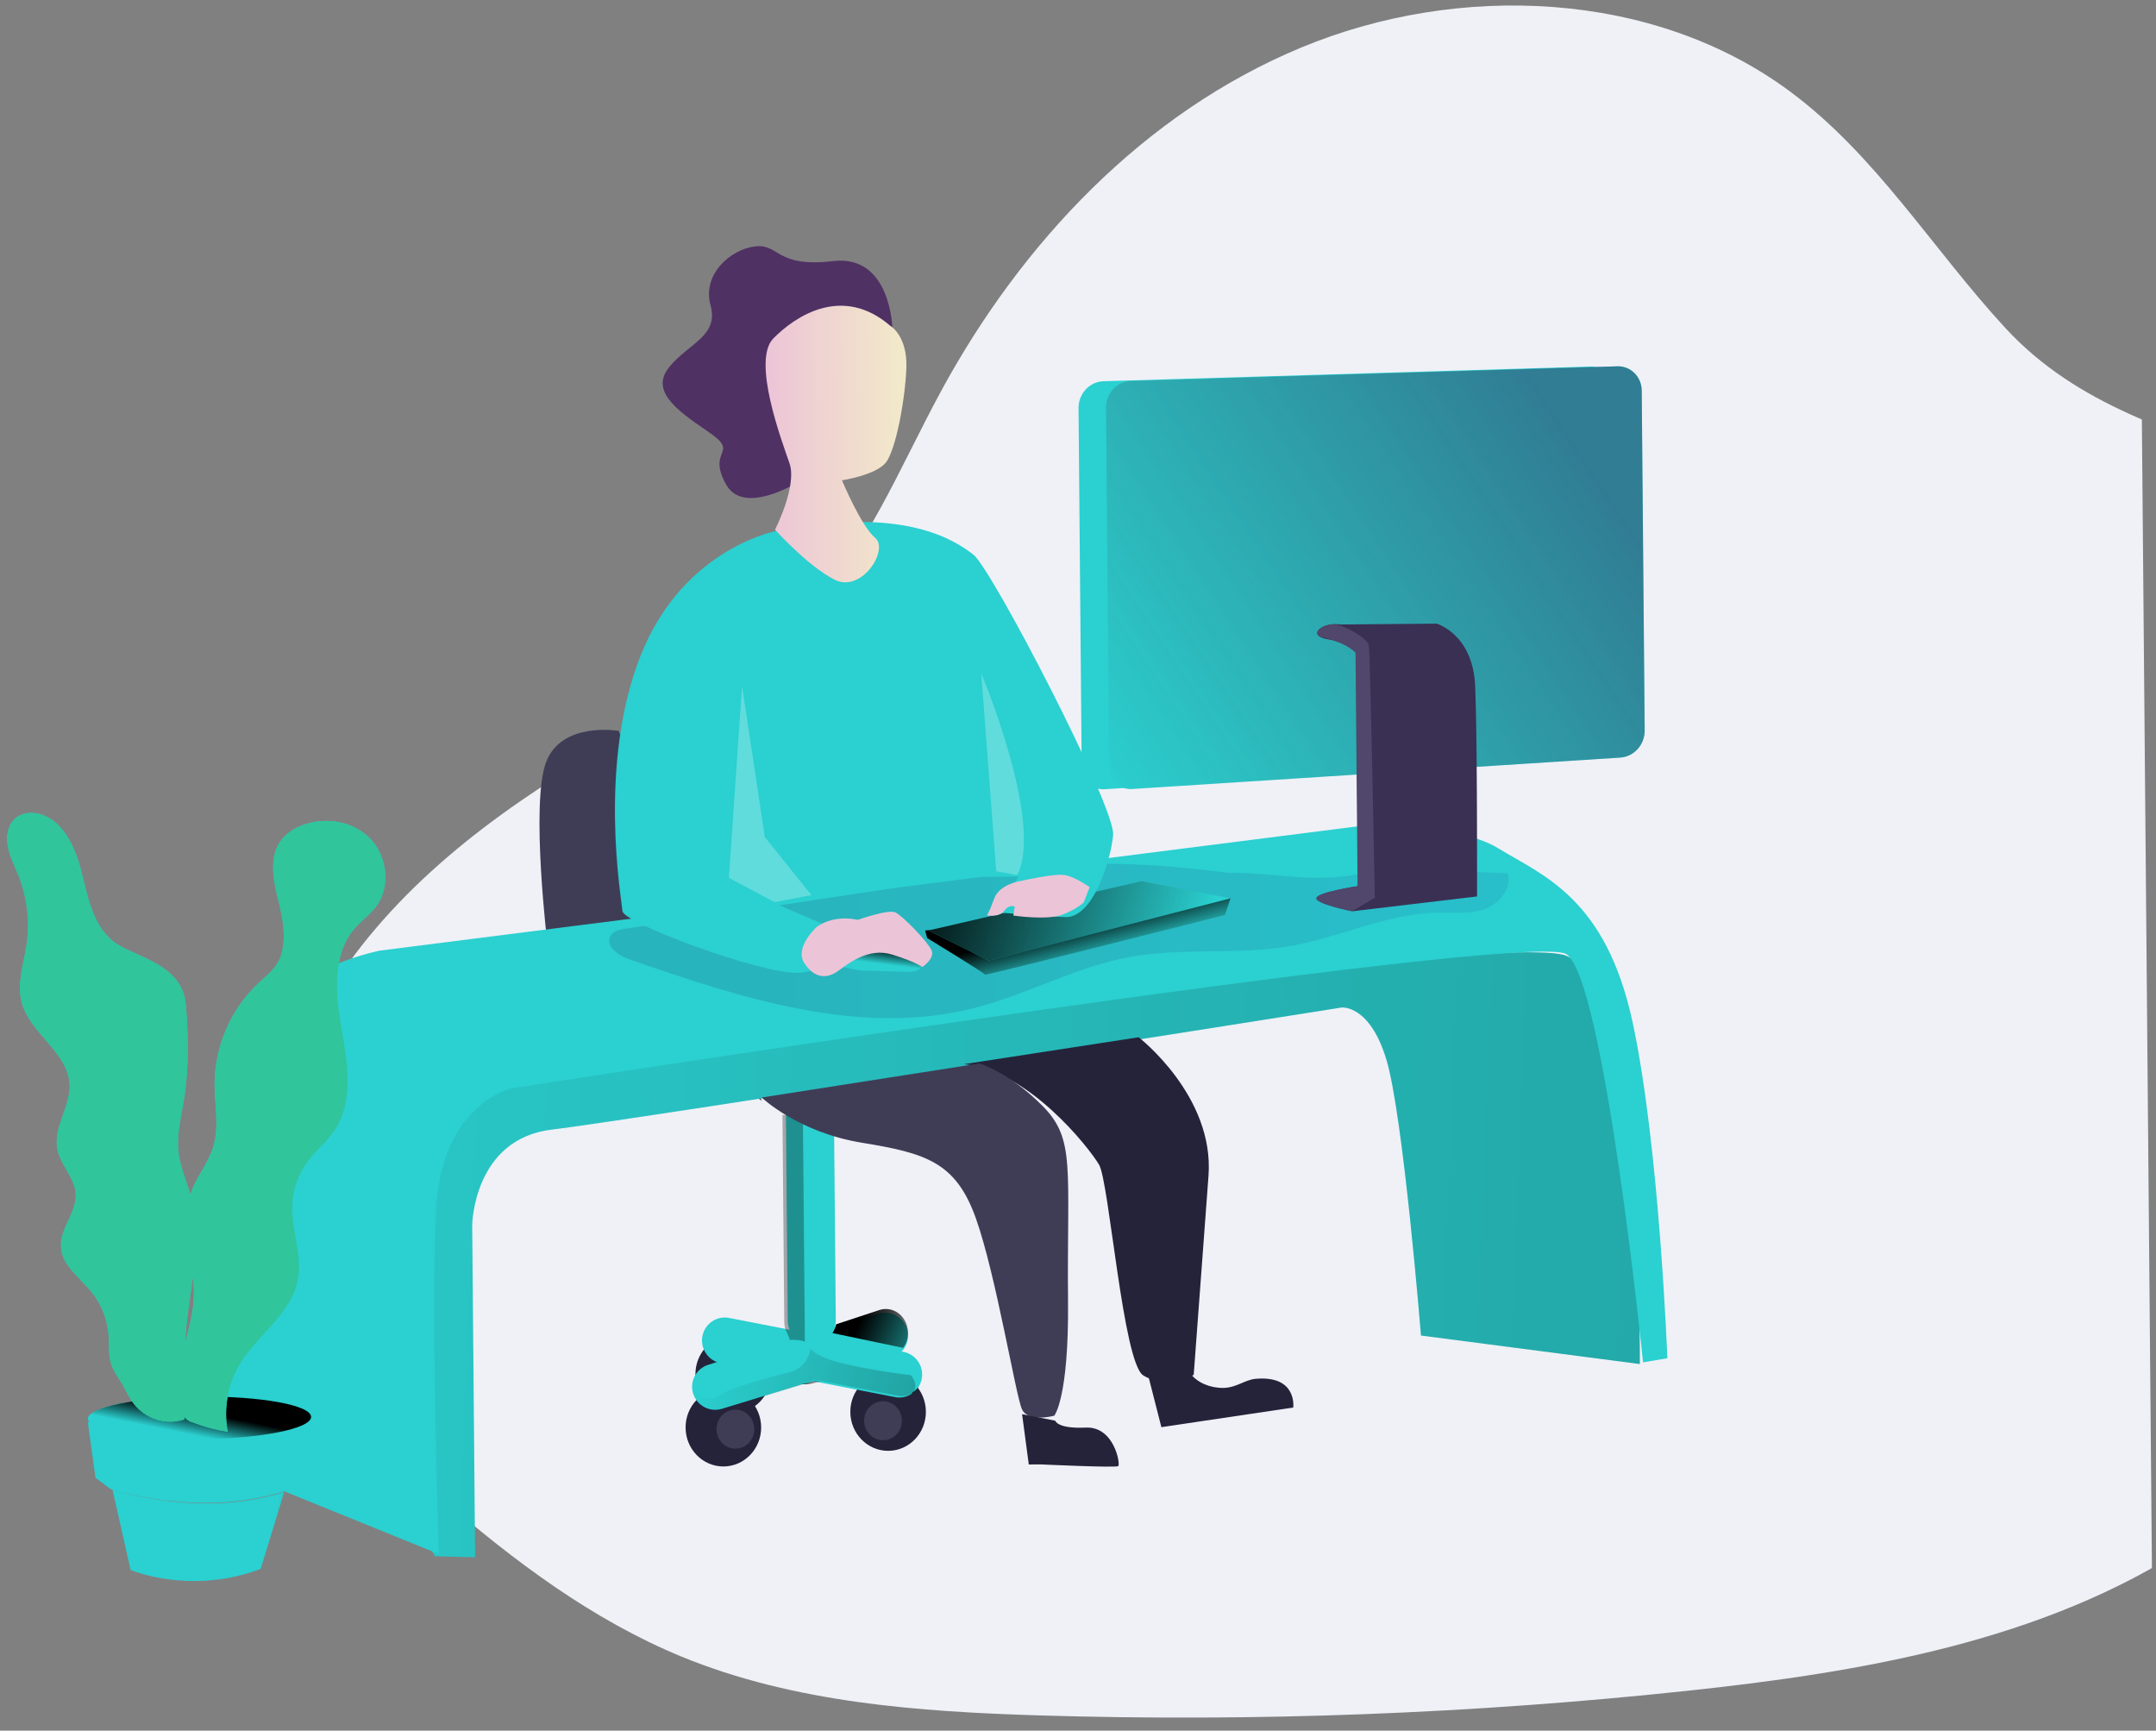 <svg width="608" height="488" viewBox="0 0 608 488" fill="none" xmlns="http://www.w3.org/2000/svg">
<rect x="0" y="0" width="608" height="488" fill="#808080" stroke="none"/>
<g clip-path="url(#clip0_1_7)">
<path d="M565.57 92.545C545.06 70.339 529.101 43.756 504.662 25.701C466.273 -2.718 411.361 -5.041 366.927 13.413C322.491 31.866 288.072 68.58 265.537 110.008C253.682 131.805 244.43 155.549 226.936 173.429C212.148 188.535 192.623 198.261 174.122 208.831C144.293 225.826 115.602 246.297 96.447 274.209C77.293 302.12 68.939 338.632 81.613 369.788C90.16 390.811 107.149 407.449 124.537 422.495C144.999 440.186 166.97 456.726 192.25 467.152C223.898 480.121 258.927 482.662 293.265 483.71C354.14 485.556 415.077 483.243 475.622 476.789C525.2 471.51 576.25 462.794 617.532 435.664C675.361 397.672 704.743 328.733 710.905 261.33C713.415 234.37 712.475 206.386 701.522 181.489C675.327 121.936 606.183 136.524 565.569 92.545L565.57 92.545Z" fill="#EFF1F7"/>
<path d="M174.488 206.096C174.488 206.096 158.383 203.289 153.981 214.945C149.579 226.6 154.434 266.676 154.434 266.676L214.81 310.412L174.488 206.096Z" fill="#3F3D56"/>
<path d="M251.48 382.821L227.758 390.037C224.311 391.077 220.669 389.147 219.61 385.722C218.566 382.293 220.505 378.668 223.947 377.615L247.637 370.393C251.081 369.353 254.723 371.278 255.784 374.701C256.839 378.125 254.916 381.754 251.48 382.821V382.821Z" fill="#2BD0D0"/>
<path d="M250.546 409.103C256.43 409.052 261.157 404.085 261.104 398.01C261.051 391.935 256.237 387.052 250.353 387.104C244.469 387.155 239.742 392.122 239.795 398.197C239.848 404.272 244.662 409.155 250.546 409.103Z" fill="#25233A"/>
<path d="M249.067 406.116C252.009 406.09 254.372 403.607 254.346 400.569C254.319 397.532 251.912 395.09 248.97 395.116C246.028 395.142 243.665 397.625 243.691 400.663C243.718 403.7 246.125 406.142 249.067 406.116Z" fill="#3F3D56"/>
<path d="M206.863 398.485C212.747 398.434 217.474 393.467 217.421 387.392C217.368 381.317 212.555 376.434 206.67 376.486C200.786 376.538 196.059 381.504 196.112 387.579C196.165 393.654 200.979 398.537 206.863 398.485Z" fill="#25233A"/>
<path d="M210.645 387.952C210.658 389.41 210.109 390.814 209.119 391.854C208.129 392.894 206.779 393.486 205.366 393.498C203.954 393.51 202.594 392.943 201.585 391.92C200.577 390.898 200.004 389.504 199.991 388.045C199.978 386.586 200.527 385.182 201.517 384.142C202.507 383.102 203.857 382.511 205.27 382.498C206.683 382.486 208.043 383.054 209.051 384.076C210.059 385.099 210.633 386.493 210.645 387.952V387.952Z" fill="url(#paint0_linear_1_7)"/>
<path d="M204.089 413.51C209.973 413.459 214.7 408.492 214.647 402.417C214.593 396.342 209.78 391.459 203.896 391.511C198.012 391.562 193.285 396.529 193.338 402.604C193.391 408.679 198.204 413.562 204.089 413.51Z" fill="#25233A"/>
<path d="M212.714 402.934C212.727 404.393 212.178 405.796 211.188 406.837C210.198 407.877 208.848 408.468 207.435 408.48C206.022 408.493 204.662 407.925 203.654 406.903C202.646 405.88 202.072 404.486 202.06 403.027C202.047 401.569 202.596 400.165 203.586 399.125C204.576 398.085 205.926 397.493 207.339 397.481C208.752 397.469 210.112 398.036 211.12 399.059C212.128 400.081 212.701 401.475 212.714 402.934Z" fill="#3F3D56"/>
<path d="M252.433 393.96L203.153 384.345C199.685 383.659 197.418 380.265 198.081 376.753C198.759 373.247 202.108 370.954 205.577 371.621L254.856 381.217C258.324 381.904 260.591 385.297 259.929 388.81C259.259 392.323 255.907 394.626 252.433 393.96V393.96Z" fill="#2BD0D0"/>
<path d="M221.616 313.353L235.176 313.234L235.693 372.232C235.727 376.098 232.72 379.258 228.977 379.291C227.18 379.306 225.449 378.583 224.167 377.282C222.885 375.98 222.156 374.206 222.14 372.35L221.623 313.353L221.616 313.353Z" fill="#2BD0D0"/>
<path d="M227.312 390.014L203.607 397.247C200.16 398.291 196.515 396.36 195.457 392.93C194.413 389.499 196.351 385.872 199.791 384.818L223.496 377.605C226.939 376.564 230.579 378.491 231.64 381.914C232.676 385.341 230.742 388.957 227.312 390.013L227.312 390.014Z" fill="#2BD0D0"/>
<path d="M231.97 389.525L228.948 390.102C228.03 390.275 227.097 390.341 226.165 390.299L227.427 390.06C228.263 389.908 229.076 389.648 229.848 389.284L231.97 389.525Z" fill="url(#paint1_linear_1_7)"/>
<path d="M256.066 375.791C256.082 377.335 255.597 378.84 254.689 380.066L234.756 375.89C235.253 375.142 235.607 374.304 235.798 373.419L248.02 369.389C248.807 369.136 249.636 369.053 250.456 369.146C251.276 369.238 252.068 369.504 252.784 369.926C254.245 370.78 255.331 372.228 255.806 373.947C255.97 374.546 256.058 375.167 256.066 375.791V375.791Z" fill="url(#paint2_linear_1_7)"/>
<path opacity="0.31" d="M221.396 374.46C221.25 373.947 221.173 373.416 221.169 372.882L220.656 314.361L226.412 314.311L226.965 377.378C226.91 377.689 226.932 378.006 227.028 378.308C226.138 377.998 225.207 377.833 224.268 377.821C223.599 377.787 222.926 377.793 222.257 377.839L222.668 377.735C222.921 377.693 221.739 375.652 221.397 374.46L221.396 374.46Z" fill="url(#paint3_linear_1_7)"/>
<path opacity="0.31" d="M257.464 392.842C256.529 393.373 255.475 393.656 254.4 393.665C253.968 393.667 253.536 393.628 253.111 393.546L231.369 389.33L229.558 388.983C228.942 389.468 228.245 389.831 227.501 390.056L226.429 390.383L204.186 397.244C200.791 398.28 197.202 396.362 196.159 392.952C198.109 394.74 201.048 394.882 203.159 393.292C205.865 391.372 216.68 388.43 222.806 386.862C225.702 386.139 227.901 383.767 228.418 380.813C228.432 380.64 228.456 380.466 228.491 380.295C229.523 381.399 231.414 382.632 234.821 383.663C243.213 386.178 256.814 387.774 256.814 387.774C256.814 387.774 259.288 390.173 257.464 392.842V392.842Z" fill="url(#paint4_linear_1_7)"/>
<path d="M259.105 391.027C258.593 391.817 257.942 392.501 257.186 393.044C257.833 392.38 258.473 391.707 259.105 391.027V391.027Z" fill="url(#paint5_linear_1_7)"/>
<path d="M222.437 373.907C222.718 375.08 223.296 376.155 224.111 377.022C223.908 377.063 223.7 377.118 223.491 377.179L202.943 383.519C199.767 382.734 197.653 379.7 197.995 376.416C198.335 373.133 201.025 370.608 204.293 370.507C204.732 370.504 205.17 370.544 205.602 370.627L222.437 373.907V373.907Z" fill="url(#paint6_linear_1_7)"/>
<path d="M251.647 92.488C251.647 92.488 251.197 71.686 234.942 73.624C218.685 75.559 219.873 68.661 212.929 69.478C205.987 70.295 197.975 77.395 200.369 86.056C202.765 94.718 194.329 96.733 188.835 103.368C183.339 110.003 190.246 115.332 199.656 121.69C209.066 128.048 199.117 126.468 204.751 136.601C210.386 146.733 229.045 133.563 229.045 133.563L251.647 92.488Z" fill="#503164"/>
<path d="M122.618 438.826L133.983 439.125L133.161 345.384C133.161 345.384 133.52 321.139 155.643 318.513C177.764 315.888 378.323 284.095 378.323 284.095C378.323 284.095 386.275 283.155 390.998 298.885C395.72 314.616 400.726 376.59 400.726 376.59L462.442 384.627C462.442 384.627 463.109 275.067 440.796 269.217C418.484 263.367 127.654 296.721 127.654 296.721C127.654 296.721 107.084 413.258 122.618 438.826V438.826Z" fill="#2BD0D0"/>
<path opacity="0.197" d="M122.618 438.826L133.983 439.125L133.161 345.384C133.161 345.384 133.52 321.139 155.643 318.513C177.764 315.888 378.323 284.095 378.323 284.095C378.323 284.095 386.275 283.155 390.998 298.885C395.72 314.616 400.726 376.59 400.726 376.59L462.442 384.627C462.442 384.627 463.109 275.067 440.796 269.217C418.484 263.367 127.654 296.721 127.654 296.721C127.654 296.721 107.084 413.258 122.618 438.826V438.826Z" fill="url(#paint7_linear_1_7)"/>
<path d="M62.714 308.529C62.714 308.529 67.999 276.725 107.057 268.06L382.995 232.998C382.995 232.998 410.101 231.601 422.575 239.239C435.048 246.876 452.81 253.142 460.377 288.132C467.943 323.123 470.203 382.992 470.203 382.992L463.345 384.152C463.345 384.152 452.372 275.804 441.693 269.031C431.014 262.26 144.256 306.893 144.256 306.893C144.256 306.893 124.377 311.156 122.909 341.614C121.442 372.071 123.755 438.215 123.755 438.215L63.636 413.798L62.714 308.529Z" fill="#2BD0D0"/>
<path opacity="0.19" d="M346.395 246.101C332.08 244.326 317.654 243.077 303.251 243.759C292.426 244.287 281.682 245.914 270.958 247.535L176.373 261.867C174.767 262.111 172.94 262.5 172.149 263.948C170.631 266.714 174.279 269.394 177.225 270.416C208.812 281.396 242.554 292.501 274.897 284.191C289.684 280.392 303.382 272.653 318.391 269.874C333.398 267.096 348.849 269.398 363.825 266.77C377.905 264.302 391.271 257.52 405.562 257.33C409.944 257.292 414.461 257.829 418.606 256.377C422.752 254.926 426.39 250.57 425.201 246.269C411.779 245.908 396.695 243.511 383.557 246.372C370.555 249.198 359.44 245.987 346.395 246.101V246.101Z" fill="url(#paint8_linear_1_7)"/>
<path d="M260.884 262.387L261.455 264.496C261.455 264.496 277.895 274.525 277.795 274.854C277.695 275.183 345.477 258.021 345.477 258.021L347.015 253.252L260.884 262.387Z" fill="#2BD0D0"/>
<path d="M260.884 262.387L261.455 264.496C261.455 264.496 277.895 274.525 277.795 274.854C277.695 275.183 345.477 258.021 345.477 258.021L347.015 253.252L260.884 262.387Z" fill="url(#paint9_linear_1_7)"/>
<path d="M261.853 262.362L321.892 248.472L347.016 253.306L278.823 270.85L261.853 262.362Z" fill="#2BD0D0"/>
<path d="M261.853 262.362L321.892 248.472L347.016 253.306L278.823 270.85L261.853 262.362Z" fill="url(#paint10_linear_1_7)"/>
<path d="M242.416 273.653L256.423 274.042C256.423 274.042 259.982 274.239 260.874 271.286C261.769 268.333 255.089 262.176 254.379 262.066C253.668 261.954 235.285 267.453 237.989 272.766L242.416 273.653Z" fill="#2BD0D0"/>
<path d="M242.416 273.653L256.423 274.042C256.423 274.042 259.982 274.239 260.874 271.286C261.769 268.333 255.089 262.176 254.379 262.066C253.668 261.954 235.285 267.453 237.989 272.766L242.416 273.653Z" fill="url(#paint11_linear_1_7)"/>
<path d="M80.163 420.652L73.516 442.388C53.751 449.912 36.827 442.709 36.827 442.709L31.724 420.02C31.724 420.02 56.532 428.363 80.163 420.652Z" fill="#2BD0D0"/>
<path d="M80.163 420.652L73.516 442.388C53.751 449.912 36.827 442.709 36.827 442.709L31.724 420.02C31.724 420.02 56.532 428.363 80.163 420.652Z" fill="url(#paint12_linear_1_7)"/>
<path d="M87.736 400.529L85.672 417.491L80.094 420.547C56.285 428.176 31.254 419.937 31.254 419.937L26.922 416.692L24.778 401.08L87.736 400.529Z" fill="#2BD0D0"/>
<path d="M87.736 400.529L85.672 417.491L80.094 420.547C56.285 428.176 31.254 419.937 31.254 419.937L26.922 416.692L24.778 401.08L87.736 400.529Z" fill="url(#paint13_linear_1_7)"/>
<path d="M56.301 405.804C73.686 405.652 87.756 402.842 87.727 399.529C87.698 396.215 73.581 393.653 56.196 393.805C38.81 393.957 24.74 396.767 24.769 400.08C24.798 403.394 38.915 405.957 56.301 405.804Z" fill="#2BD0D0"/>
<path d="M56.301 405.804C73.686 405.652 87.756 402.842 87.727 399.529C87.698 396.215 73.581 393.653 56.196 393.805C38.81 393.957 24.74 396.767 24.769 400.08C24.798 403.394 38.915 405.957 56.301 405.804Z" fill="url(#paint14_linear_1_7)"/>
<path d="M40.717 269.966C37.622 268.478 34.298 267.364 31.613 265.175C26.2 260.723 24.771 252.987 23.027 246.052C21.285 239.116 17.963 231.503 11.313 229.567C8.825 228.852 5.917 229.169 4.047 231.02C2.075 232.971 1.699 236.151 2.268 238.95C2.836 241.749 4.182 244.25 5.229 246.899C7.673 253.055 8.459 259.779 7.503 266.357C6.713 271.753 4.758 277.232 6.09 282.504C8.35 291.448 19.262 296.609 19.643 305.843C19.903 312.074 15.016 317.885 16.189 324.009C17.054 328.539 21.107 332.046 21.366 336.656C21.654 341.883 16.935 346.35 17.211 351.578C17.486 356.806 22.544 360.256 25.861 364.341C28.645 367.778 30.317 372.027 30.644 376.493C30.84 379.282 30.52 382.176 31.42 384.814C32.076 386.741 33.369 388.372 34.376 390.104C35.487 391.974 36.329 394.001 37.662 395.73C39.329 397.882 41.586 399.465 44.138 400.272C46.689 401.08 49.417 401.074 51.965 400.256C52.921 393.298 51.97 386.216 52.19 379.188C52.627 365.575 57.463 351.817 54.175 338.634C52.969 333.801 50.691 329.222 50.25 324.255C49.859 319.819 50.959 315.411 51.714 311.025C53.272 301.967 53.164 292.618 52.412 283.48C51.819 276.229 46.878 272.929 40.718 269.966L40.717 269.966Z" fill="#2BD0D0"/>
<path d="M60.51 305.531C60.511 311.593 61.906 317.849 60.075 323.62C58.69 327.994 55.591 331.594 54.012 335.897C50.369 345.828 55.484 356.885 54.553 367.463C54.165 371.821 52.752 376.016 51.875 380.3C50.787 385.723 50.557 391.292 51.196 396.792C51.144 397.795 51.446 398.784 52.044 399.577C52.643 400.369 53.499 400.912 54.454 401.105C57.621 402.319 60.898 403.2 64.236 403.735C63.053 397.335 64.183 390.712 67.41 385.116C72.443 376.442 82.318 370.539 84.079 360.61C85.27 353.888 82.3 347.101 82.446 340.269C82.555 335.721 84.034 331.322 86.677 327.683C89.051 324.435 92.283 321.911 94.489 318.545C99.79 310.432 98.021 299.665 96.339 290.033C94.657 280.401 93.632 269.308 99.881 261.944C101.858 259.617 104.444 257.86 106.233 255.375C110.217 249.836 109.125 241.366 104.392 236.489C99.66 231.61 92.099 230.316 85.741 232.536C83.059 233.375 80.7 235.061 78.993 237.355C75.814 242.097 77.159 248.526 78.573 254.116C79.807 258.973 80.816 264.58 79.23 269.501C78.045 273.163 74.976 275.169 72.376 277.734C68.693 281.307 65.744 285.61 63.705 290.385C61.666 295.161 60.58 300.311 60.51 305.531V305.531Z" fill="#2BD0D0"/>
<path d="M54.501 359.34C53.65 365.941 52.397 372.598 52.185 379.212L52.191 379.877C52.179 380.042 52.144 380.203 52.088 380.357C51 385.785 50.766 391.359 51.394 396.865C51.436 397.758 51.662 398.631 52.055 399.425C52.027 399.705 51.99 399.977 51.955 400.256C49.407 401.074 46.678 401.08 44.126 400.272C41.573 399.465 39.315 397.882 37.647 395.729C36.353 394 35.471 391.973 34.361 390.103C33.321 388.364 32.059 386.733 31.403 384.812C30.503 382.161 30.823 379.281 30.626 376.491C30.3 372.024 28.627 367.774 25.843 364.337C22.525 360.279 17.46 356.894 17.19 351.579C16.919 346.264 21.634 341.884 21.345 336.655C21.088 332.045 17.032 328.539 16.168 324.007C14.994 317.882 19.902 312.071 19.623 305.839C19.242 296.604 8.327 291.442 6.066 282.497C4.741 277.224 6.688 271.744 7.479 266.348C8.44 259.778 7.663 253.06 5.23 246.907C4.183 244.258 2.837 241.765 2.268 238.957C1.7 236.152 2.075 232.978 4.048 231.02C5.951 229.169 8.827 228.852 11.316 229.567C17.974 231.503 21.284 239.144 23.035 246.08C24.785 253.017 26.208 260.747 31.622 265.205C34.297 267.409 37.633 268.509 40.73 269.998C46.898 272.961 51.84 276.261 52.428 283.446C53.148 292.585 53.288 301.935 51.73 310.994C50.974 315.381 49.887 319.79 50.265 324.226C50.643 328.663 52.541 332.847 53.795 337.142C53.934 337.626 54.072 338.116 54.191 338.607C55.864 345.432 55.406 352.354 54.501 359.34V359.34Z" fill="#30C59B"/>
<path d="M51.608 398.845C51.308 398.052 51.136 397.212 51.099 396.362C50.636 391.005 50.796 385.584 51.576 380.31C51.597 380.155 51.624 379.999 51.649 379.844C51.539 386.191 52.123 392.584 51.608 398.845V398.845Z" fill="url(#paint15_linear_1_7)"/>
<path d="M106.218 255.375C104.428 257.861 101.836 259.616 99.856 261.944C93.599 269.302 94.625 280.401 96.309 290.033C97.993 299.665 99.765 310.432 94.455 318.546C92.247 321.885 89.01 324.436 86.632 327.684C83.984 331.321 82.503 335.72 82.393 340.269C82.247 347.102 85.222 353.888 84.03 360.611C82.266 370.54 72.375 376.455 67.335 385.118C64.115 390.716 62.993 397.339 64.181 403.735C60.847 403.2 57.573 402.319 54.409 401.106C53.546 400.85 52.76 400.369 52.127 399.711C52.037 399.604 51.956 399.489 51.884 399.368C51.478 398.581 51.239 397.714 51.185 396.824C50.557 391.323 50.797 385.754 51.899 380.333C51.929 380.173 51.967 380.013 52.004 379.854C52.884 375.736 54.204 371.694 54.58 367.495C54.776 364.773 54.7 362.037 54.353 359.331C55.267 352.351 55.728 345.436 54.024 338.665C53.904 338.176 53.764 337.685 53.624 337.201C53.743 336.775 53.881 336.349 54.039 335.929C55.621 331.626 58.725 328.028 60.111 323.653C61.939 317.881 60.549 311.626 60.547 305.563C60.539 295.093 65.038 284.943 72.343 277.734C74.945 275.169 78.019 273.164 79.206 269.502C80.795 264.58 79.759 258.973 78.548 254.117C77.126 248.526 75.765 242.098 78.97 237.355C80.562 235.004 83.091 233.462 85.728 232.536C92.069 230.315 99.675 231.61 104.408 236.488C109.141 241.367 110.209 249.868 106.218 255.375V255.375Z" fill="#30C59B"/>
<path d="M219.767 149.509C219.767 149.509 192.861 154.045 180.667 184.83C168.473 215.615 175.287 253.562 175.534 256.904C175.782 260.246 213.88 274.419 224.735 274.324C235.591 274.229 237.753 262.981 237.753 262.981L218.498 254.716L276.717 247.257L287.182 247.165L281.506 257.247C281.506 257.247 292.891 258.377 300.495 258.592C308.099 258.806 313.126 243.241 313.91 235.514C314.695 227.79 279.671 160.353 274.492 156.387C269.314 152.419 255.274 142.737 219.767 149.509V149.509Z" fill="#2BD0D0"/>
<path d="M251.052 91.862C251.052 91.862 255.951 94.65 255.593 103.808C255.235 112.967 252.608 126.767 249.866 130.359C247.123 133.954 237.434 135.436 237.434 135.436C237.434 135.436 242.84 148.367 246.808 151.681C250.775 154.995 242.987 167.402 235.272 163.421C227.558 159.44 218.565 149.351 218.565 149.351C218.565 149.351 224.862 137.051 222.64 130.625C220.419 124.199 211.952 101.653 218.093 95.421C224.234 89.187 237.513 80.216 251.052 91.862V91.862Z" fill="url(#paint16_linear_1_7)"/>
<path opacity="0.25" d="M209.265 193.456L205.541 247.546L218.424 254.378L228.831 252.409L215.681 236.02L209.265 193.456ZM276.716 189.865C276.716 189.865 294.431 231.789 286.872 246.778L280.938 245.67L276.716 189.865Z" fill="white"/>
<path d="M230.384 261.319C230.384 261.319 223.881 267.151 226.845 271.617C229.81 276.082 233.3 275.924 236.194 273.89C239.088 271.856 244.766 267.039 251.599 269.167C258.432 271.296 260.1 272.673 260.1 272.673C260.1 272.673 263.668 270.326 262.717 268.011C261.765 265.696 254.572 258.232 252.499 257.275C250.425 256.318 241.878 259.389 241.878 259.389C241.878 259.389 235.564 257.686 230.384 261.32L230.384 261.319Z" fill="url(#paint17_linear_1_7)"/>
<path d="M288.069 248.366C288.069 248.366 281.891 249.179 280.366 253.391C278.84 257.602 278.283 258.119 278.283 258.119C278.283 258.119 281.782 258.779 283.217 256.812C284.653 254.845 286.17 255.653 286.17 255.653L285.759 258.164C285.759 258.164 295.262 259.558 299.535 257.933C303.808 256.307 305.632 254.426 305.632 254.426L307.273 250.172C307.273 250.172 303.198 247.178 300.141 246.734C297.083 246.291 288.069 248.366 288.069 248.366V248.366Z" fill="url(#paint18_linear_1_7)"/>
<path d="M321.101 292.481C321.101 292.481 342.492 308.981 340.801 331.568C339.111 354.156 336.631 387.694 336.631 387.694C336.631 387.694 328.095 391.491 322.386 387.819C316.676 384.147 312.792 333.251 309.937 328.413C307.081 323.574 289.967 301.797 271.87 300.066L321.101 292.481Z" fill="#25233A"/>
<path d="M214.801 309.47C214.801 309.47 225.004 319.276 243.064 322.225C261.125 325.174 269.554 327.693 275.204 343.549C280.855 359.406 286.441 393.59 288.206 397.401C289.969 401.211 297.309 399.195 297.309 399.195C297.309 399.195 301.427 394.264 301.189 367.046C300.857 329.101 303.36 321.301 294.009 311.85C284.658 302.399 276.205 299.874 276.205 299.874L214.801 309.47Z" fill="#3F3D56"/>
<path d="M288.233 398.773L290.12 412.954L293.421 412.925C293.421 412.925 314.69 413.925 315.352 413.408C316.014 412.889 314.23 402.174 306.179 402.547C298.127 402.922 297.578 400.6 297.578 400.6L288.233 398.773ZM323.984 388.615L327.513 402.429L364.697 396.891C364.697 396.891 365.928 387.786 354.142 388.792C351.031 389.053 348.732 391.304 344.991 391.357C341.249 391.41 337.652 389.878 335.743 387.356L323.984 388.615Z" fill="#25233A"/>
<path d="M449.156 213.693L311.449 222.553C308.119 222.763 305.252 220.137 305.042 216.683L304.152 115.095C304.119 110.994 307.251 107.62 311.203 107.498L448.388 103.359C449.261 103.333 450.129 103.486 450.944 103.808C451.759 104.129 452.505 104.614 453.138 105.235C454.42 106.491 455.168 108.22 455.219 110.044L456.06 206.011C456.09 210.067 453.06 213.439 449.156 213.693V213.693Z" fill="#2BD0D0"/>
<path d="M456.905 213.625L319.191 222.487C315.861 222.693 312.998 220.063 312.791 216.608L311.901 115.027C311.861 110.925 314.993 107.548 318.946 107.43L456.15 103.291C459.808 103.189 462.857 106.176 462.968 109.97L463.808 205.943C463.839 210 460.809 213.373 456.905 213.625V213.625Z" fill="#2BD0D0"/>
<path d="M456.905 213.625L319.191 222.487C315.861 222.693 312.998 220.063 312.791 216.608L311.901 115.027C311.861 110.925 314.993 107.548 318.946 107.43L456.15 103.291C459.808 103.189 462.857 106.176 462.968 109.97L463.808 205.943C463.839 210 460.809 213.373 456.905 213.625V213.625Z" fill="url(#paint19_linear_1_7)"/>
<path d="M416.535 252.781L381.414 256.951C381.414 256.951 370.688 254.815 371.253 253.178C371.819 251.539 382.999 249.869 382.999 249.869L382.423 184.068C382.325 183.923 380.834 181.998 376.787 180.798C376.003 180.566 375.206 180.382 374.4 180.249C373.707 180.151 373.033 179.946 372.399 179.643C369.987 178.384 372.62 176.131 376.345 175.998C376.929 175.972 377.514 176.002 378.092 176.089L405.128 175.852C405.128 175.852 415.39 178.735 416.016 193.568C416.641 208.402 416.535 252.781 416.535 252.781V252.781Z" fill="#3A3054"/>
<path d="M387.698 253.173L381.262 256.952C381.262 256.952 370.697 254.814 371.253 253.177C371.81 251.54 382.843 249.87 382.843 249.87L382.267 184.063C382.132 183.913 380.5 182.181 376.714 180.794C375.305 180.289 373.86 179.902 372.391 179.637C370.015 178.378 372.607 176.125 376.278 175.993C379.409 176.41 385.598 179.939 386.016 181.981C386.433 184.021 387.698 253.173 387.698 253.173V253.173Z" fill="#51466B"/>
<path d="M258.146 392.036C257.301 393.044 256.908 393.417 257.405 392.589C257.665 392.428 257.912 392.243 258.146 392.036Z" fill="url(#paint20_linear_1_7)"/>
</g>
<defs>
<linearGradient id="paint0_linear_1_7" x1="199.991" y1="388.045" x2="210.645" y2="387.952" gradientUnits="userSpaceOnUse">
<stop stop-color="#183866"/>
<stop offset="1" stop-color="#1A7FC1"/>
</linearGradient>
<linearGradient id="paint1_linear_1_7" x1="226.153" y1="389.817" x2="231.972" y2="389.766" gradientUnits="userSpaceOnUse">
<stop/>
<stop offset="0.99" stop-opacity="0"/>
</linearGradient>
<linearGradient id="paint2_linear_1_7" x1="271.672" y1="306.655" x2="296.818" y2="317.782" gradientUnits="userSpaceOnUse">
<stop/>
<stop offset="0.99" stop-opacity="0"/>
</linearGradient>
<linearGradient id="paint3_linear_1_7" x1="222.634" y1="149.219" x2="219.211" y2="148.348" gradientUnits="userSpaceOnUse">
<stop/>
<stop offset="0.99" stop-opacity="0"/>
</linearGradient>
<linearGradient id="paint4_linear_1_7" x1="292.722" y1="368.976" x2="208.471" y2="343.128" gradientUnits="userSpaceOnUse">
<stop/>
<stop offset="0.99" stop-opacity="0"/>
</linearGradient>
<linearGradient id="paint5_linear_1_7" x1="300" y1="58.958" x2="296.125" y2="57.81" gradientUnits="userSpaceOnUse">
<stop/>
<stop offset="0.99" stop-opacity="0"/>
</linearGradient>
<linearGradient id="paint6_linear_1_7" x1="260.543" y1="314.625" x2="233.621" y2="321.81" gradientUnits="userSpaceOnUse">
<stop/>
<stop offset="0.99" stop-opacity="0"/>
</linearGradient>
<linearGradient id="paint7_linear_1_7" x1="485.466" y1="305.845" x2="-7.252" y2="287.194" gradientUnits="userSpaceOnUse">
<stop/>
<stop offset="1" stop-opacity="0"/>
</linearGradient>
<linearGradient id="paint8_linear_1_7" x1="207.414" y1="226.699" x2="461.181" y2="224.476" gradientUnits="userSpaceOnUse">
<stop stop-color="#183866"/>
<stop offset="1" stop-color="#1A7FC1"/>
</linearGradient>
<linearGradient id="paint9_linear_1_7" x1="295.698" y1="262" x2="299.053" y2="274.195" gradientUnits="userSpaceOnUse">
<stop/>
<stop offset="0.99" stop-opacity="0"/>
</linearGradient>
<linearGradient id="paint10_linear_1_7" x1="251.142" y1="258.975" x2="334.498" y2="284.012" gradientUnits="userSpaceOnUse">
<stop/>
<stop offset="0.99" stop-opacity="0"/>
</linearGradient>
<linearGradient id="paint11_linear_1_7" x1="250.163" y1="267.173" x2="249.556" y2="272.003" gradientUnits="userSpaceOnUse">
<stop/>
<stop offset="0.99" stop-opacity="0"/>
</linearGradient>
<linearGradient id="paint12_linear_1_7" x1="123.429" y1="332.569" x2="80.466" y2="331.34" gradientUnits="userSpaceOnUse">
<stop/>
<stop offset="0.99" stop-opacity="0"/>
</linearGradient>
<linearGradient id="paint13_linear_1_7" x1="130.657" y1="371.114" x2="94.764" y2="370.24" gradientUnits="userSpaceOnUse">
<stop/>
<stop offset="0.99" stop-opacity="0"/>
</linearGradient>
<linearGradient id="paint14_linear_1_7" x1="60.642" y1="399" x2="59.308" y2="405.677" gradientUnits="userSpaceOnUse">
<stop/>
<stop offset="0.99" stop-opacity="0"/>
</linearGradient>
<linearGradient id="paint15_linear_1_7" x1="48.856" y1="99.879" x2="45.82" y2="119.011" gradientUnits="userSpaceOnUse">
<stop/>
<stop offset="0.99" stop-opacity="0"/>
</linearGradient>
<linearGradient id="paint16_linear_1_7" x1="216.079" y1="125.389" x2="255.806" y2="125.041" gradientUnits="userSpaceOnUse">
<stop stop-color="#ECC4D7"/>
<stop offset="0.42" stop-color="#EFD4D1"/>
<stop offset="1" stop-color="#F2EAC9"/>
</linearGradient>
<linearGradient id="paint17_linear_1_7" x1="262.161" y1="227.602" x2="298.967" y2="227.28" gradientUnits="userSpaceOnUse">
<stop stop-color="#ECC4D7"/>
<stop offset="0.42" stop-color="#EFD4D1"/>
<stop offset="1" stop-color="#F2EAC9"/>
</linearGradient>
<linearGradient id="paint18_linear_1_7" x1="314.215" y1="236.392" x2="343.273" y2="236.137" gradientUnits="userSpaceOnUse">
<stop stop-color="#ECC4D7"/>
<stop offset="0.42" stop-color="#EFD4D1"/>
<stop offset="1" stop-color="#F2EAC9"/>
</linearGradient>
<linearGradient id="paint19_linear_1_7" x1="507.599" y1="221.269" x2="368.117" y2="312.859" gradientUnits="userSpaceOnUse">
<stop stop-color="#362958" stop-opacity="0.501"/>
<stop offset="1" stop-color="#34313D" stop-opacity="0"/>
</linearGradient>
<linearGradient id="paint20_linear_1_7" x1="292.818" y1="49.612" x2="291.677" y2="49.215" gradientUnits="userSpaceOnUse">
<stop/>
<stop offset="0.99" stop-opacity="0"/>
</linearGradient>
<clipPath id="clip0_1_7">
<rect width="603" height="482" fill="white" transform="translate(0 5.282) rotate(-0.502)"/>
</clipPath>
</defs>
</svg>
